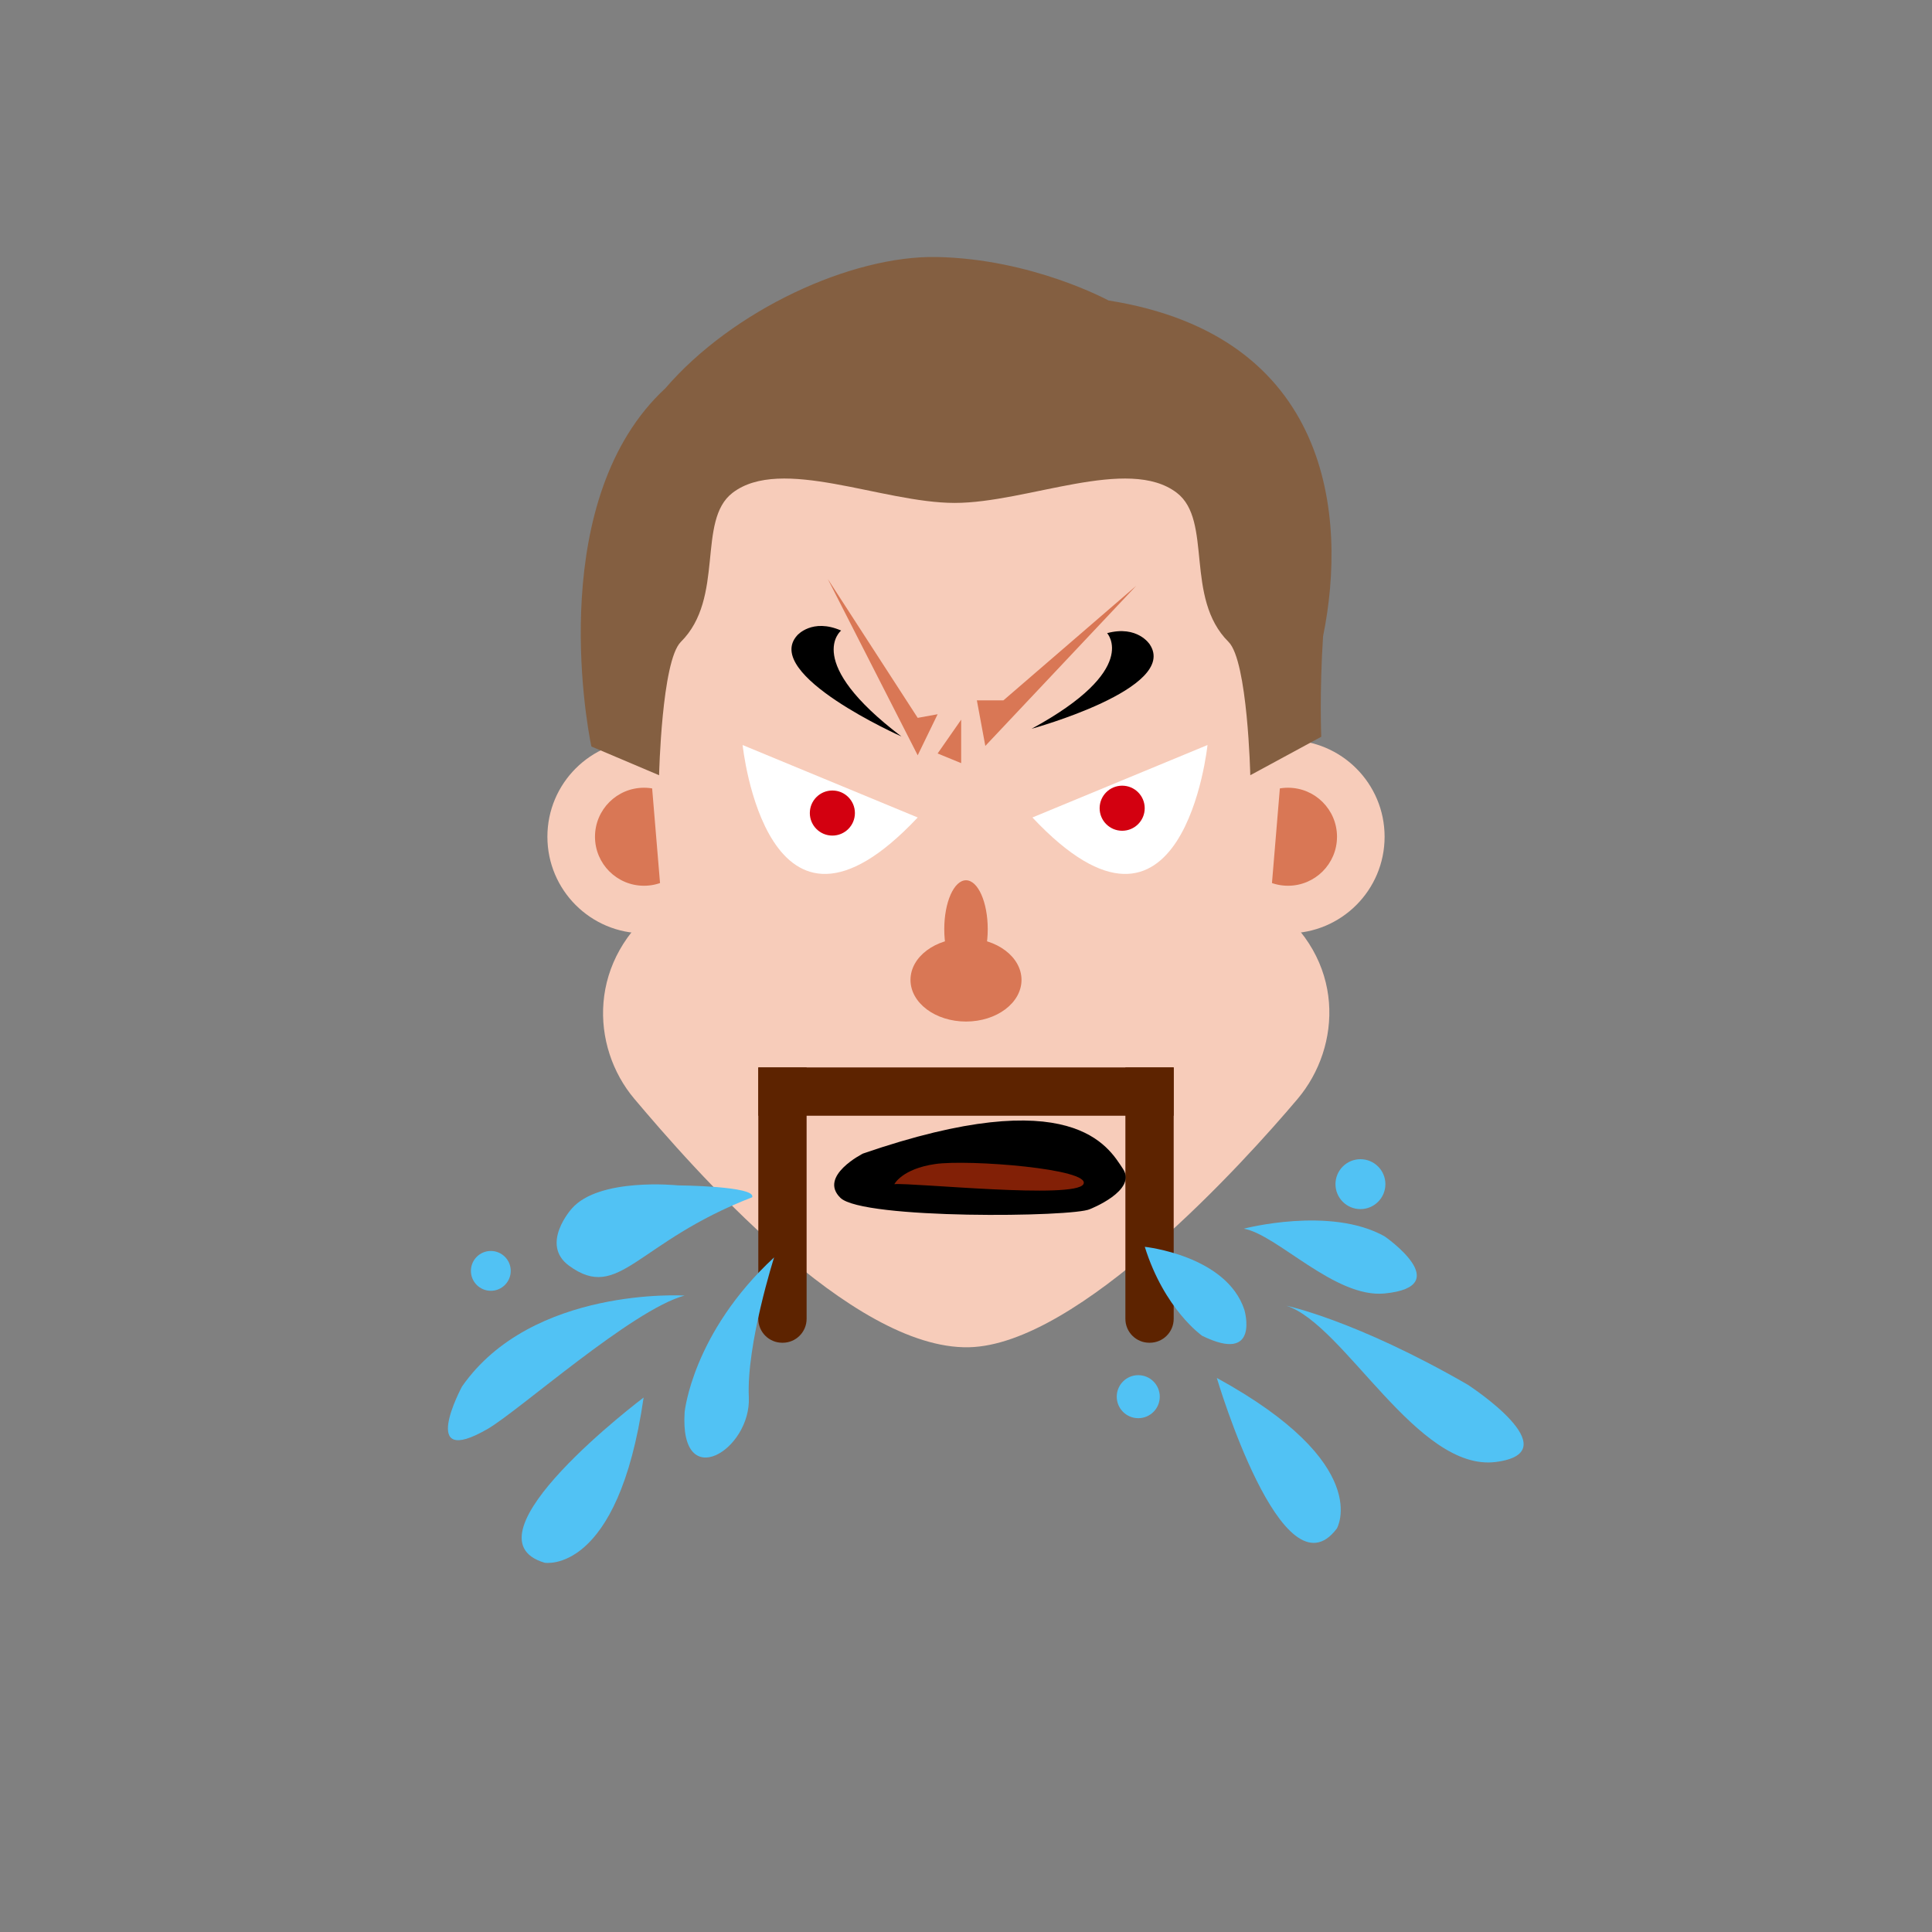 <?xml version="1.0" encoding="iso-8859-1"?><svg id="MegFaceScold" version="1.1" xmlns="http://www.w3.org/2000/svg" xmlns:xlink="http://www.w3.org/1999/xlink" xml:space="preserve" x="0px" y="0px" viewbox="0 0 400 400" width="400" height="400" ><rect width="100%" height="100%" fill="#808080" stroke="none"/><g id="Face"><g  /><g  /><circle  cx="133.333" cy="173.238" r="20" class="SkinColor" fill="#F7CCBA"  /><circle  cx="266.667" cy="173.238" r="20" class="SkinColor" fill="#F7CCBA"  /><circle  fill="#D97755" cx="266.667" cy="173.238" r="10.146" /><circle  fill="#D97755" cx="133.333" cy="173.238" r="10.146" /><path  d="M200.667,80H200h-0.667C162.883,80,133,102.549,133,139l4,48c-15.5,11.5-14.748,29.741-5.667,40.5    c11.91,14.111,44.842,51.939,69.251,51.435c22.727-0.469,56.993-38.296,68.083-51.435c9.081-10.759,10.083-29-5.667-40.5l4-48    C267,102.549,237.117,80,200.667,80z" class="SkinColor" fill="#F7CCBA"  /></g><g id="Beard"><rect  x="157" y="221" width="86" height="10" class="BeardColor" fill="#5D2300"  /><path  d="M157,273.05V221h10v52.05c0,2.734-2.216,4.95-4.95,4.95h-0.1C159.216,278,157,275.784,157,273.05z" class="BeardColor" fill="#5D2300"  /><path  d="M233,273.05V221h10v52.05c0,2.734-2.216,4.95-4.95,4.95h-0.1C235.216,278,233,275.784,233,273.05z" class="BeardColor" fill="#5D2300"  /></g><g id="Nose"><ellipse  fill="#D97755" cx="200" cy="202.875" rx="11.492" ry="8.625" /><ellipse  fill="#D97755" cx="200" cy="192.375" rx="4.5" ry="10.125" /></g><g id="Eyebrow"><path  d="M213.584,150.883c0,0,30.527-8.358,24.464-17.461c0,0-2.521-4.032-8.831-2.336    C229.217,131.086,236.186,138.593,213.584,150.883z" /><path  d="M186.626,152.474c0,0-28.924-12.851-21.562-20.939c0,0,3.099-3.608,9.082-0.983    C174.145,130.552,166.126,136.926,186.626,152.474z" /></g><g id="Hair"><path  fill="#845F41" d="M151.663,102.037c-7.479,5.741-1.512,21.741-10.711,30.872c-3.96,3.934-4.493,27.592-4.493,27.592      l-14.017-5.945c-1.274-5.966-9.109-51.555,15.311-74.163c14.013-16.273,38.548-27.517,56.187-27.181      c19.754,0.375,35.56,8.997,35.56,8.997c46.023,7.292,49.5,44.644,44.427,69.528c-0.761,11.743-0.376,20.806-0.376,20.806      l-14.692,7.959c0,0-0.534-23.657-4.494-27.59c-9.2-9.132-3.232-25.133-10.711-30.874c-10.055-7.719-30.987,2.086-45.995,2.086      C182.651,104.122,161.718,94.318,151.663,102.037z" /></g><g id="Top"><path  fill="#FFFFFF" d="M213.75,169.25l36.25-15C250,154.25,245,202.5,213.75,169.25z" /><path  fill="#FFFFFF" d="M190,169.25l-36.25-15C153.75,154.25,158.75,202.5,190,169.25z" /><path  fill="#51C2F4" d="M112.774,323.551c0,0,15.181,2.6,20.478-34.204C133.253,289.347,94.836,318.275,112.774,323.551z" /><path  fill="#51C2F4" d="M276.784,316.456c0,0,7.757-13.307-24.855-31.17C251.929,285.286,265.554,331.406,276.784,316.456z" /><path  fill="#51C2F4" d="M237.017,258.14c0,0,16.916,1.782,20.62,13.052c0,0,3.331,11.304-8.758,5.361   C248.879,276.553,241.058,271.085,237.017,258.14z" /><path  fill="#51C2F4" d="M140.347,245.419c0,0-16.333-1.715-21.99,4.832c0,0-6.623,7.355-0.541,11.803   c10.404,7.609,13.89-4.888,37.907-14.167C156.69,245.549,140.347,245.419,140.347,245.419z" /><path  fill="#51C2F4" d="M155.037,289.259c-0.508-10.93,5.234-28.928,5.234-28.928c-16.891,15.612-18.524,32.011-18.524,32.011   C140.647,309.389,155.545,300.189,155.037,289.259z" /><path  fill="#51C2F4" d="M257.51,254.388c0,0,17.912-4.721,29.157,1.584c0,0,15,10.362,0,11.828   C276.369,268.807,264.389,255.57,257.51,254.388z" /><path  fill="#51C2F4" d="M266.333,270.334c0,0,14.352,2.974,37.531,16.345c0,0,21.552,13.959,5.862,16.004   C293.463,304.801,278.36,274.213,266.333,270.334z" /><path  fill="#51C2F4" d="M141.735,268.231c0,0-31.595-1.94-46.072,18.819c0,0-9.331,17.284,5.334,8.774   C107.442,292.084,130.915,271.14,141.735,268.231z" /><circle  fill="#D30010" cx="232.333" cy="167.333" r="4.667" /><circle  fill="#D30010" cx="172.333" cy="168.333" r="4.667" /><circle  fill="#51C2F4" cx="281.664" cy="245.167" r="5.167" /><circle  fill="#51C2F4" cx="235.664" cy="289.167" r="4.455" /><circle  fill="#51C2F4" cx="101.62" cy="263.123" r="4.123" /><path  d="M178.666,238.834c0,0-9.292,4.667-4.667,9.167s48.333,4,51.667,2.333c0,0,9.833-3.833,6.833-8.333   S222.166,223.834,178.666,238.834z" /><path  fill="#822006" d="M185.166,245.167c0,0,1.577-3.167,8.459-4.167c6.882-1,32.404,1,30.683,4.167   C222.589,248.334,189.038,244.834,185.166,245.167z" /><polygon  fill="#D97755" points="202.25,145 204,154.434 235.25,121.275 207.75,145" /><polygon  fill="#D97755" points="190,156.375 194.125,147.875 190,148.625 171.386,119.875" /><polygon  fill="#D97755" points="199,149 199,158 194.125,156" /></g></svg>